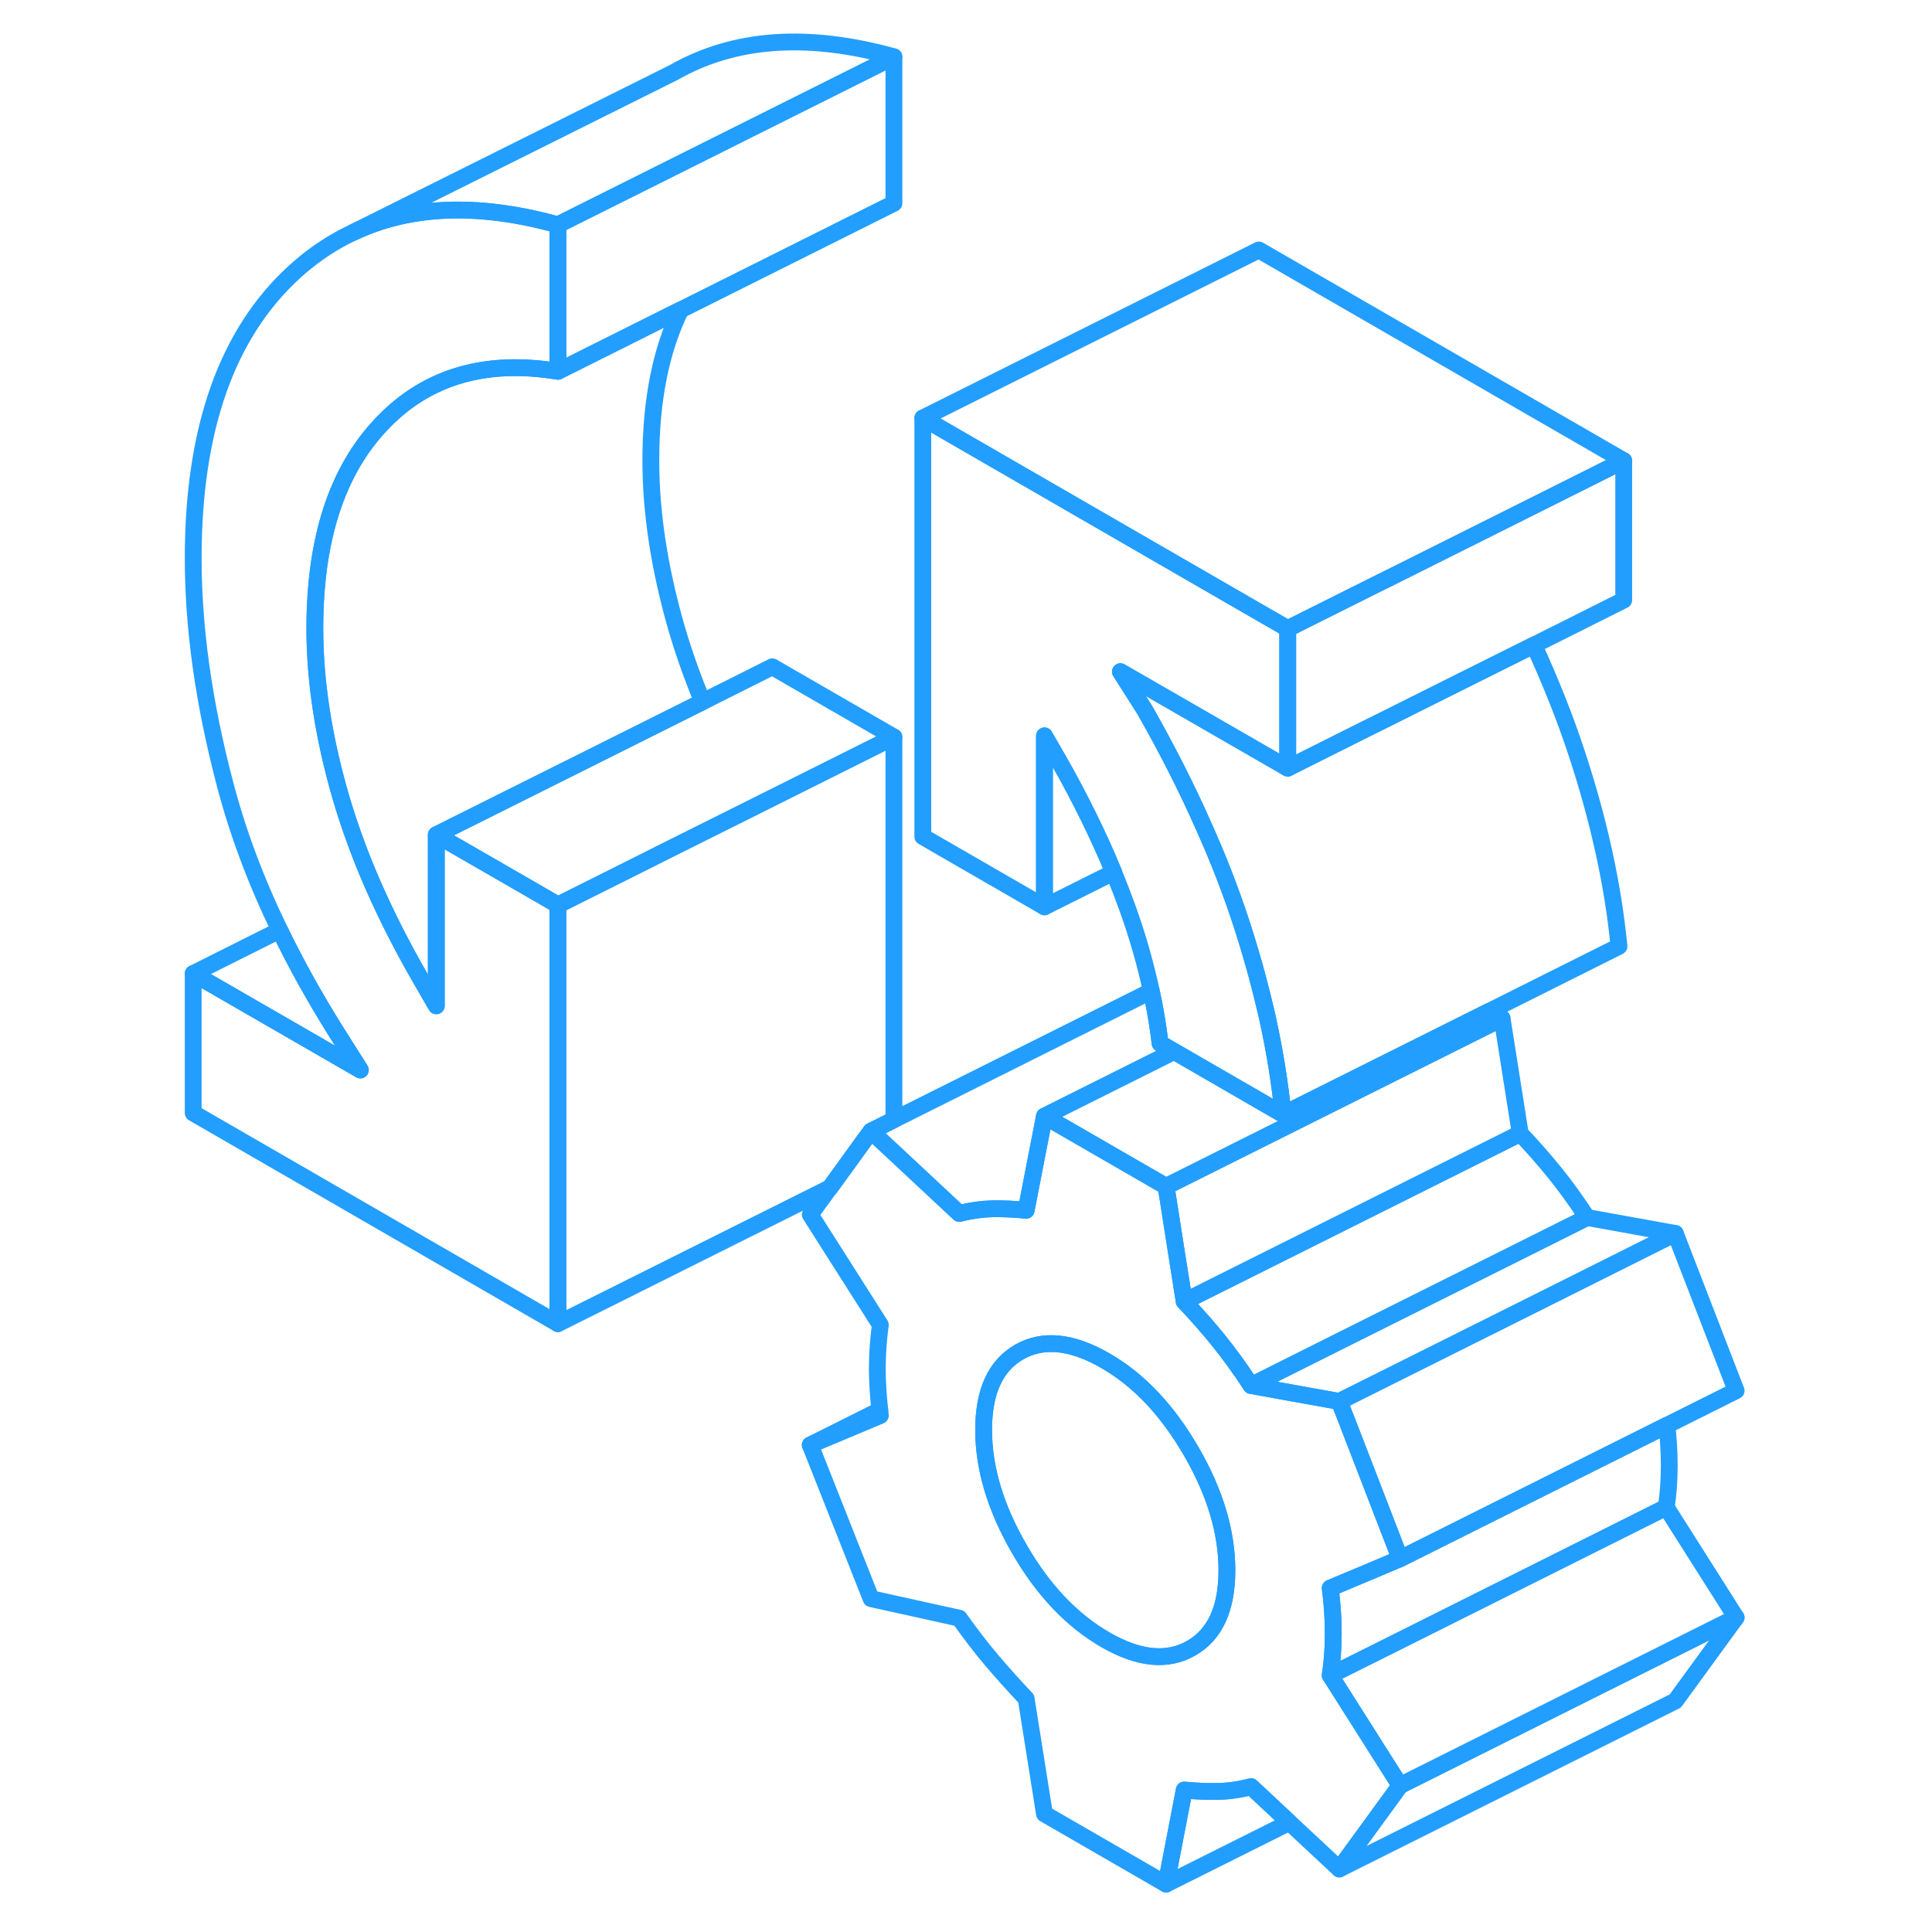 <svg width="48" height="48" viewBox="0 0 96 115" fill="none" xmlns="http://www.w3.org/2000/svg" stroke-width="1px" stroke-linecap="round" stroke-linejoin="round"><path d="M69.68 99.72C69.8 98.96 69.86 98.13 69.86 97.23C69.86 96.33 69.8 95.43 69.68 94.53L71.971 93.57L73.84 92.78L70.67 84.57L70.221 83.42L66.61 82.77L64.971 82.47C64.311 81.46 63.66 80.57 63.031 79.79C62.401 79.01 61.721 78.24 60.99 77.47L60.63 75.21L59.91 70.62L52.67 66.44L51.581 72.04C50.861 71.97 50.181 71.94 49.55 71.95C48.91 71.97 48.27 72.06 47.6 72.23L43.71 68.6L42.35 67.33L42.001 67.8L39.91 70.69H39.9L38.73 72.3L42.9 78.86C42.78 79.76 42.721 80.63 42.721 81.46C42.721 82.2 42.77 83.03 42.87 83.94C42.88 84.04 42.89 84.15 42.9 84.26L38.73 86.01L42.35 95.16L47.6 96.32C48.27 97.26 48.91 98.1 49.55 98.85C50.181 99.59 50.861 100.35 51.581 101.11L52.67 107.97L59.91 112.15L60.99 106.55C61.721 106.62 62.401 106.65 63.031 106.63C63.66 106.62 64.311 106.52 64.971 106.35L67.251 108.48L70.221 111.25L73.84 106.28L73.311 105.45L69.68 99.72ZM61.4 98.11C59.98 98.92 58.281 98.75 56.291 97.6C54.3 96.45 52.59 94.65 51.18 92.21C49.76 89.76 49.05 87.4 49.05 85.11C49.05 82.82 49.76 81.28 51.18 80.47C52.59 79.67 54.3 79.84 56.291 80.99C58.281 82.13 59.98 83.93 61.4 86.38C62.82 88.82 63.531 91.19 63.531 93.47C63.531 95.75 62.82 97.3 61.4 98.11Z" stroke="#229EFF" stroke-linejoin="round"/><path d="M63.53 93.47C63.53 95.76 62.82 97.3 61.4 98.11C59.98 98.92 58.28 98.75 56.29 97.6C54.3 96.45 52.59 94.65 51.18 92.21C49.76 89.76 49.05 87.4 49.05 85.11C49.05 82.82 49.76 81.28 51.18 80.47C52.59 79.67 54.3 79.84 56.29 80.99C58.28 82.13 59.98 83.93 61.4 86.38C62.82 88.82 63.53 91.19 63.53 93.47Z" stroke="#229EFF" stroke-linejoin="round"/><path d="M67.15 45.72L57.19 39.98L58.64 42.26C59.99 44.63 61.17 46.96 62.17 49.23C63.02 51.12 63.74 52.98 64.34 54.8C64.91 56.53 65.39 58.23 65.78 59.89C65.85 60.16 65.91 60.43 65.97 60.7C66.39 62.62 66.69 64.5 66.87 66.33L60.38 62.58L59.55 62.1C59.52 61.84 59.49 61.58 59.45 61.32C59.34 60.55 59.2 59.77 59.03 58.99C58.68 57.37 58.21 55.71 57.6 54.02C57.35 53.33 57.08 52.63 56.79 51.92C55.91 49.79 54.84 47.6 53.57 45.36L52.67 43.8V53.98L45.43 49.8V24.88L65.43 36.43L67.15 37.42V45.72Z" stroke="#229EFF" stroke-linejoin="round"/><path d="M13.22 25.23C10.56 28.02 9.24 32.08 9.24 37.41C9.24 40.53 9.75 43.85 10.77 47.39C11.27 49.1 11.9 50.84 12.67 52.61C13.49 54.48 14.45 56.38 15.57 58.31L16.47 59.87V49.69L17.42 50.24L22 52.88L23.71 53.87V78.79L2 66.25V57.95L11.95 63.69L10.5 61.4C9.23 59.37 8.11 57.36 7.15 55.37C5.73 52.44 4.65 49.55 3.9 46.69C2.63 41.87 2 37.39 2 33.23C2 25.55 4 19.87 8.01 16.2C8.95 15.34 9.96 14.63 11.04 14.07L11.53 13.83C14.88 12.25 18.86 12.08 23.47 13.32C23.55 13.34 23.63 13.36 23.71 13.38V22.1C23.13 22.01 22.57 21.94 22.02 21.91C18.46 21.7 15.52 22.8 13.22 25.23Z" stroke="#229EFF" stroke-linejoin="round"/><path d="M93.841 96.28L90.221 101.25L70.221 111.25L73.841 106.28L88.021 99.19L93.841 96.28Z" stroke="#229EFF" stroke-linejoin="round"/><path d="M93.84 96.28L88.02 99.19L73.84 106.28L73.31 105.45L69.68 99.72L72.91 98.11L89.68 89.72L93.84 96.28Z" stroke="#229EFF" stroke-linejoin="round"/><path d="M89.86 87.23C89.86 88.13 89.8 88.96 89.68 89.72L72.91 98.11L69.68 99.72C69.8 98.96 69.86 98.13 69.86 97.23C69.86 96.33 69.8 95.43 69.68 94.53L71.97 93.57L73.84 92.78L89.72 84.84C89.81 85.64 89.86 86.43 89.86 87.23Z" stroke="#229EFF" stroke-linejoin="round"/><path d="M93.841 82.78L73.841 92.78L70.671 84.57L70.221 83.42L71.521 82.77L82.011 77.53L90.221 73.42L93.841 82.78Z" stroke="#229EFF" stroke-linejoin="round"/><path d="M90.221 73.42L82.011 77.53L71.521 82.77L70.221 83.42L66.611 82.77L64.971 82.47L70.061 79.92L80.351 74.78L84.971 72.47L90.221 73.42Z" stroke="#229EFF" stroke-linejoin="round"/><path d="M80.99 67.47L60.99 77.47L60.63 75.21L59.91 70.62L62.87 69.14L79.91 60.62L80.99 67.47Z" stroke="#229EFF" stroke-linejoin="round"/><path d="M79.91 60.62L62.87 69.14L59.91 70.62L52.67 66.44L59.27 63.14L60.38 62.58L66.87 66.33L79.16 60.19L79.91 60.62Z" stroke="#229EFF" stroke-linejoin="round"/><path d="M87.15 27.42V35.72L81.8 38.4L76.43 41.08L72.67 42.96L71.721 43.43L67.15 45.72V37.42L72.67 34.66L73.061 34.47L78.36 31.82L79.44 31.28L87.15 27.42Z" stroke="#229EFF" stroke-linejoin="round"/><path d="M87.15 27.42L79.44 31.28L78.36 31.82L73.06 34.47L72.67 34.66L67.15 37.42L65.43 36.43L45.43 24.88L65.43 14.88L87.15 27.42Z" stroke="#229EFF" stroke-linejoin="round"/><path d="M43.71 43.87V66.65L42.35 67.33L42 67.8L39.91 70.69L39.9 70.7L23.71 78.79V53.87L28.29 51.58L30.06 50.69L35.41 48.02L36.47 47.49L43.71 43.87Z" stroke="#229EFF" stroke-linejoin="round"/><path d="M43.71 3.38L23.71 13.38C23.63 13.36 23.55 13.34 23.47 13.32C18.86 12.08 14.88 12.25 11.53 13.83L30.53 4.35L30.63 4.3C34.22 2.26 38.58 1.95 43.71 3.38Z" stroke="#229EFF" stroke-linejoin="round"/><path d="M43.71 3.38V12.1L23.71 22.1V13.38L43.71 3.38Z" stroke="#229EFF" stroke-linejoin="round"/><path d="M32.32 41.77L26.76 44.55L16.47 49.69V59.87L15.57 58.31C14.45 56.38 13.49 54.48 12.67 52.61C11.9 50.84 11.27 49.1 10.77 47.39C9.75 43.85 9.24 40.53 9.24 37.41C9.24 32.08 10.56 28.02 13.22 25.23C15.52 22.8 18.46 21.7 22.02 21.91C22.57 21.94 23.13 22.01 23.71 22.1L31.01 18.45C29.83 20.87 29.24 23.86 29.24 27.41C29.24 30.53 29.75 33.85 30.77 37.39C31.19 38.83 31.71 40.29 32.32 41.77Z" stroke="#229EFF" stroke-linejoin="round"/><path d="M43.71 43.87L36.47 47.49L35.41 48.02L30.06 50.69L28.29 51.58L23.71 53.87L22 52.88L17.42 50.24L16.47 49.69L26.76 44.55L32.32 41.77L36.47 39.69L43.71 43.87Z" stroke="#229EFF" stroke-linejoin="round"/><path d="M11.95 63.69L2 57.95L7.15 55.37C8.11 57.36 9.23 59.37 10.5 61.4L11.95 63.69Z" stroke="#229EFF" stroke-linejoin="round"/><path d="M56.79 51.92L52.67 53.98V43.8L53.57 45.36C54.84 47.6 55.91 49.79 56.79 51.92Z" stroke="#229EFF" stroke-linejoin="round"/><path d="M86.869 56.33L79.159 60.19L66.869 66.33C66.689 64.5 66.389 62.62 65.969 60.71C65.909 60.43 65.85 60.16 65.779 59.89C65.389 58.23 64.909 56.53 64.339 54.8C63.739 52.98 63.019 51.12 62.169 49.23C61.169 46.96 59.989 44.63 58.639 42.26L57.19 39.98L67.149 45.72L71.719 43.43L72.669 42.96L76.429 41.08L81.8 38.4C82.8 40.58 83.649 42.71 84.339 44.8C85.669 48.82 86.509 52.66 86.869 56.33Z" stroke="#229EFF" stroke-linejoin="round"/><path d="M60.38 62.58L59.27 63.14L52.67 66.44L51.58 72.04C50.86 71.97 50.18 71.94 49.55 71.95C48.91 71.97 48.27 72.06 47.6 72.23L43.71 68.6L42.35 67.33L43.71 66.65L59.03 58.99C59.2 59.77 59.34 60.55 59.45 61.32C59.49 61.58 59.52 61.84 59.55 62.1L60.38 62.58Z" stroke="#229EFF" stroke-linejoin="round"/><path d="M84.97 72.47L80.35 74.78L70.06 79.92L64.97 82.47C64.31 81.46 63.66 80.57 63.03 79.79C62.4 79.01 61.72 78.24 60.99 77.47L80.99 67.47C81.72 68.24 82.4 69.01 83.03 69.79C83.66 70.57 84.31 71.46 84.97 72.47Z" stroke="#229EFF" stroke-linejoin="round"/><path d="M67.25 108.48L59.91 112.15L60.99 106.55C61.72 106.62 62.4 106.65 63.03 106.63C63.66 106.62 64.31 106.52 64.97 106.35L67.25 108.48Z" stroke="#229EFF" stroke-linejoin="round"/><path d="M42.87 83.94L38.73 86.01" stroke="#229EFF" stroke-linejoin="round"/></svg>